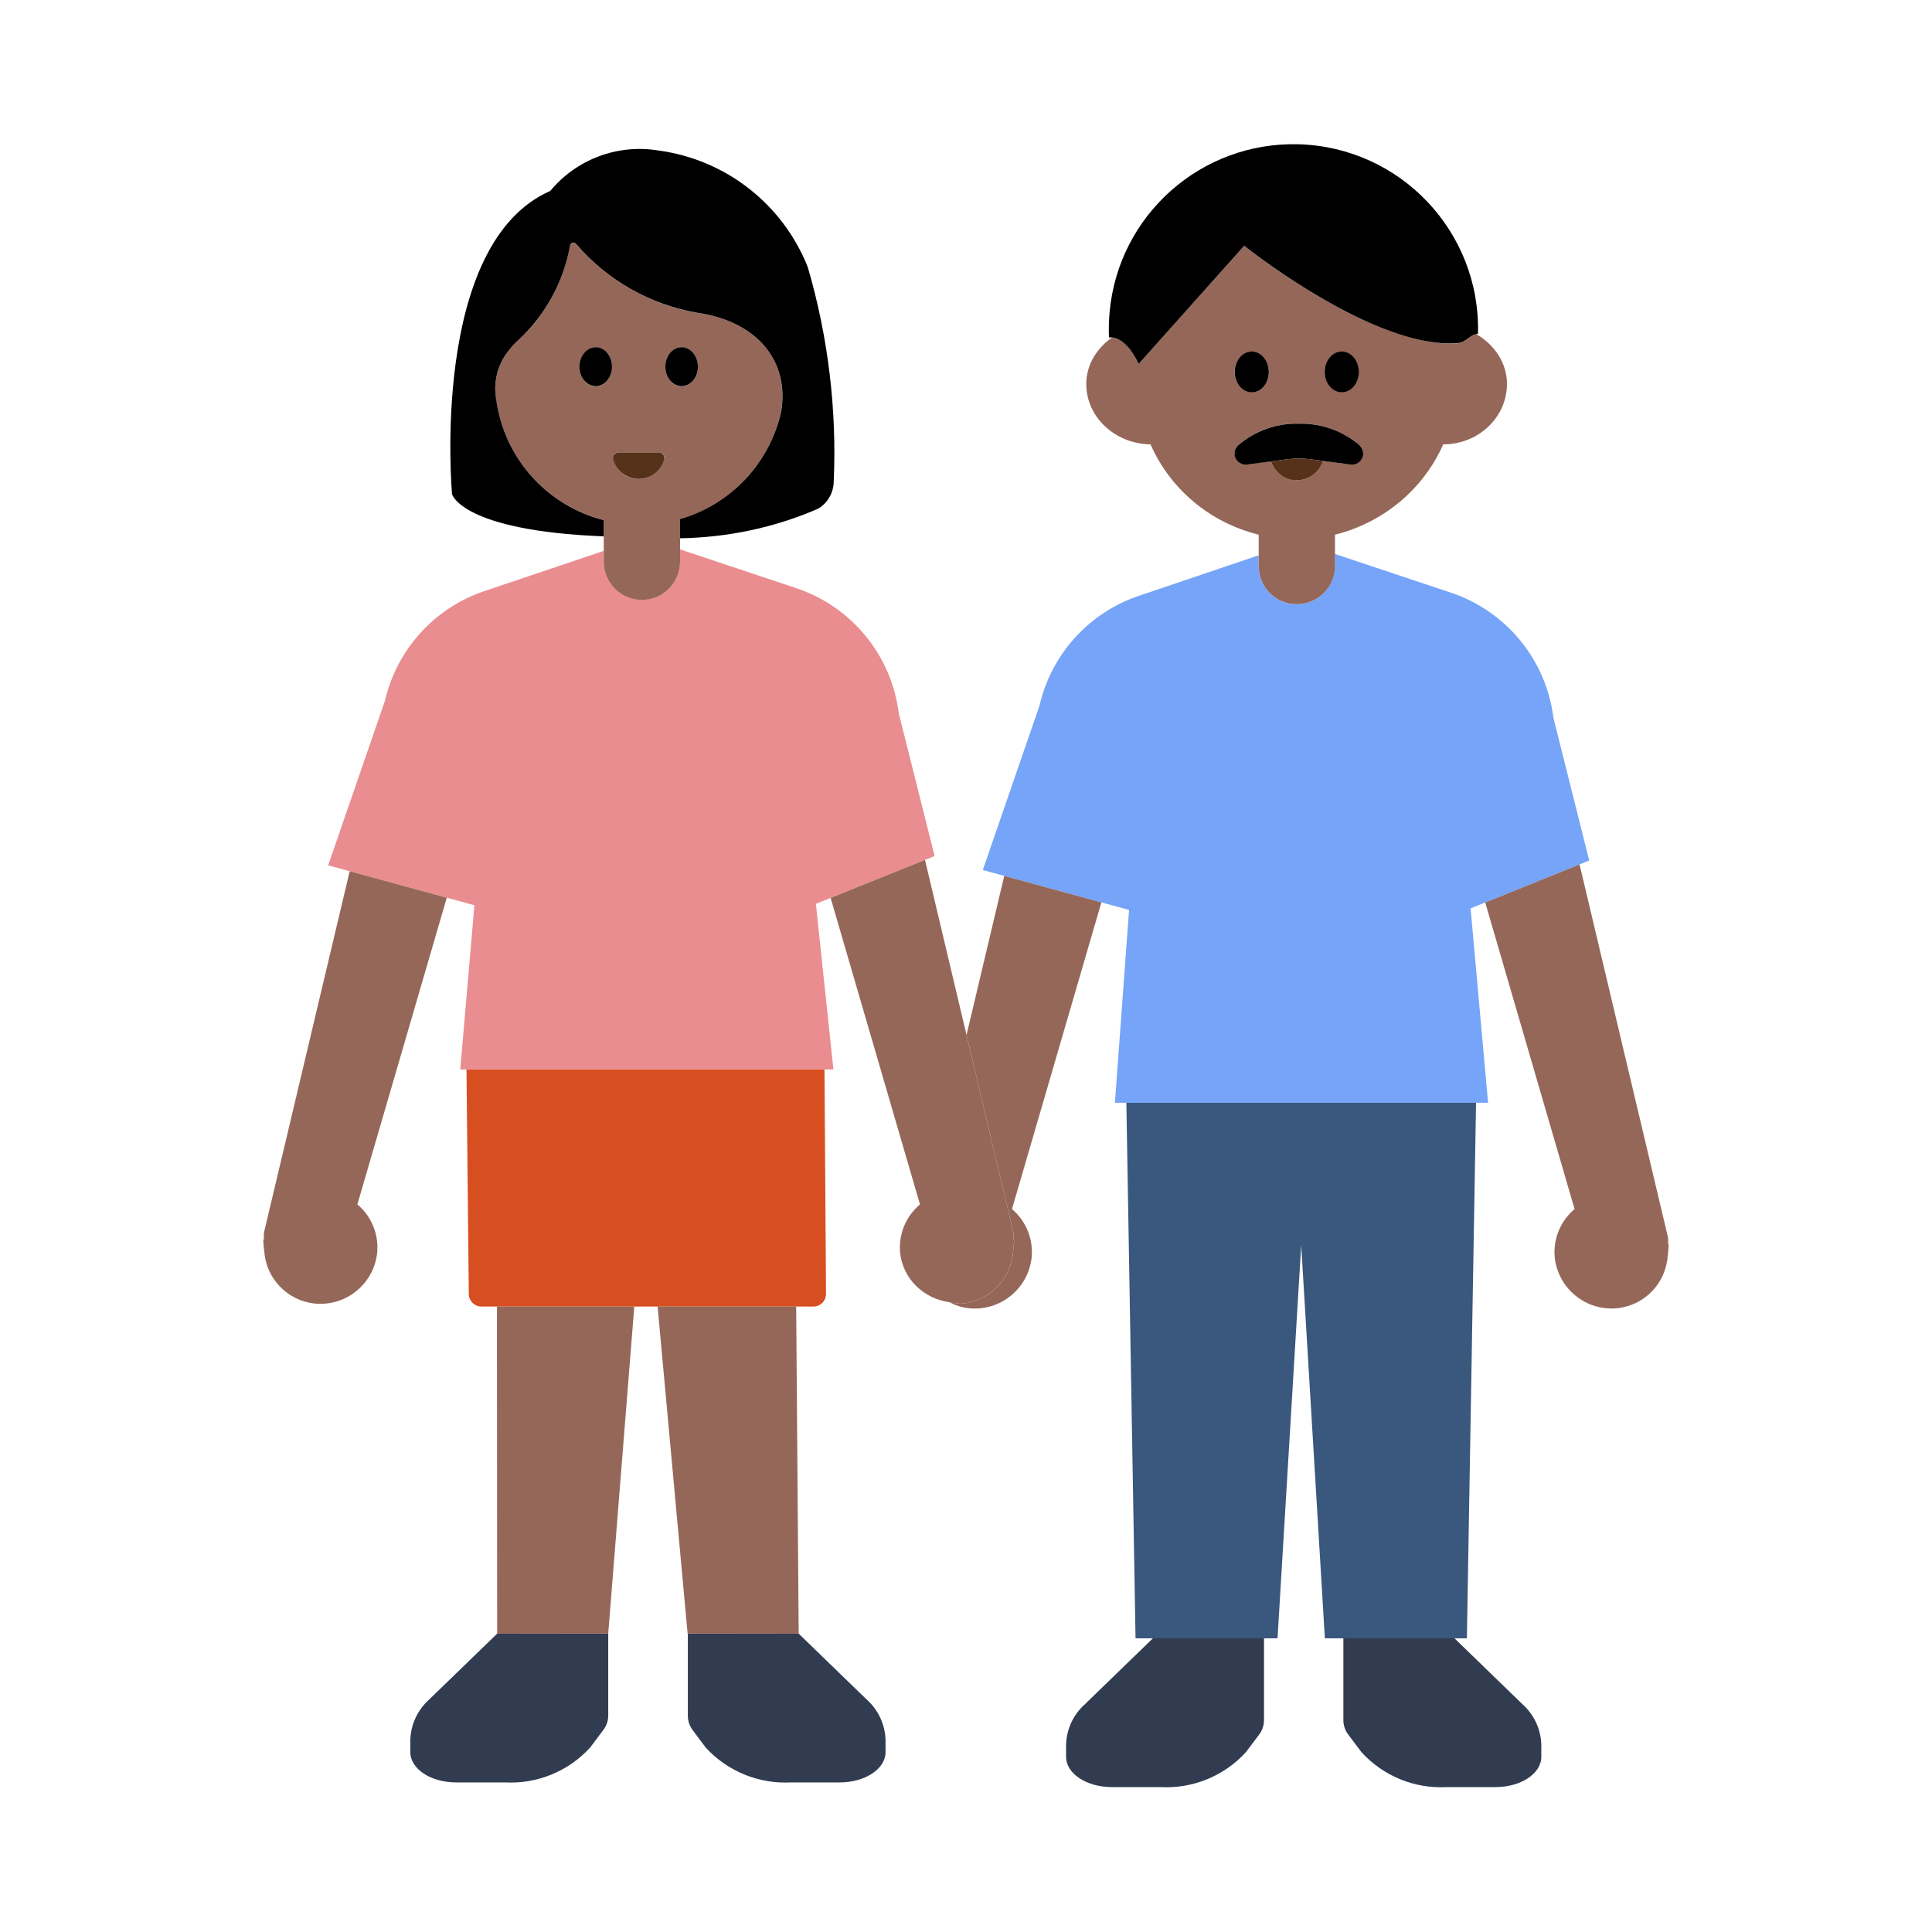 <?xml version="1.0" encoding="UTF-8"?><svg id="Layer_1" xmlns="http://www.w3.org/2000/svg" viewBox="0 0 40 40"><g id="_레이어_2"><g><polygon points="30.56 22.83 30.37 33.92 27.43 33.92 26.94 25.78 26.45 33.92 23.51 33.92 23.32 22.83 30.56 22.83" fill="#3a577d"/><path d="m32.903,17.816l-.741-2.953c-.149-1.2-.975-2.209-2.122-2.592l-2.402-.802v.253c0,.436-.354.79-.79.79s-.79-.354-.79-.79v-.225l-2.482.84c-1.031.349-1.808,1.207-2.053,2.268l-1.175,3.408.444.121,2.011.549.573.156-.293,3.992h7.726l-.362-4.024.303-.122,1.953-.788.2-.081Z" fill="#75a4f9"/><g><g><path d="m22.461,35.285c-.239.213-.379.514-.389.834v.255c0,.346.424.626.947.626h1.012c.667.035,1.314-.23,1.764-.723l.27-.359c.067-.086.104-.191.105-.3v-1.698h-2.301l-1.408,1.365Z" fill="#313c50"/><path d="m27.813,35.618c.001.109.038.214.105.3l.27.359c.45.493,1.097.759,1.764.723h1.011c.524,0,.948-.28.948-.626v-.255c-.01-.32-.151-.621-.389-.834l-1.408-1.365h-2.301v1.698Z" fill="#313c50"/></g><g><path d="m8.884,35.188c-.238.213-.379.515-.389.834v.255c0,.346.424.626.948.626h1.011c.666.036,1.314-.229,1.764-.722l.27-.36c.067-.086.104-.191.105-.3v-1.701l-2.3.003-1.409,1.365Z" fill="#313c50"/><path d="m14.241,35.521c0,.108.035.214.1.3l.27.36c.45.492,1.098.757,1.764.722h1.012c.523,0,.947-.28.947-.626v-.255c-.01-.32-.15-.621-.389-.834l-1.409-1.365-2.295-.003v1.701Z" fill="#313c50"/></g></g><path d="m9.658,22.142l.048,4.654c.004.142.12.255.262.255h6.871c.144,0,.261-.115.263-.259l-.032-4.65h-7.412Z" fill="#d74f21"/><path d="m19.35,17.723l-.742-2.954c-.149-1.2-.974-2.208-2.121-2.591l-2.407-.804v.252c0,.436-.354.79-.79.79s-.79-.354-.79-.79v-.221l-2.477.835c-1.031.349-1.808,1.208-2.053,2.269l-1.176,3.407.446.122,2.01.548.572.156-.293,3.4h7.726l-.363-3.429.305-.123,1.954-.787.198-.08Z" fill="#e98d90"/><g><g><path d="m20.011,21.428l.972,4.098c.003.038.003.077,0,.115,0,.016.012.03.014.047,0,.034-.01.064-.01.1,0,.039-.004.077-.011.115-.037.566-.476,1.024-1.04,1.085-.099.01-.191-.014-.285-.028.125.065.262.11.409.126.652.066,1.234-.408,1.3-1.06,0,0,0,0,0-.001.034-.377-.119-.747-.408-.992l1.851-6.35-2.011-.549-.781,3.294Z" fill="#956759"/><path d="m34.535,25.738c.003-.039.003-.077,0-.116l-1.832-7.725-1.953.788,1.85,6.348c-.291.243-.444.613-.412.991,0,.001,0,.002,0,.003.067.651.649,1.125,1.3,1.058.565-.061,1.003-.519,1.04-1.086.007-.038.011-.076.012-.114,0-.036.009-.066.009-.1-.001-.017-.014-.031-.014-.047Z" fill="#956759"/><path d="m30.57,6.92c-.08,0-.17.09-.27.15-.04.02-.09.03-.13.04-.33.02-.69-.04-1.06-.15-1.6-.46-3.35-1.87-3.35-1.87l-1.52,1.7-.67.75c-.21-.47-.44-.54-.55-.55-.31.22-.53.56-.53.96,0,.69.6,1.24,1.33,1.25.41.93,1.23,1.62,2.24,1.87v.65c0,.44.35.79.79.79.43,0,.79-.35.79-.79v-.65c1-.25,1.83-.94,2.24-1.87.73,0,1.32-.56,1.32-1.25,0-.44-.26-.81-.63-1.03Zm-2.79.36c.19,0,.35.19.35.42s-.16.42-.35.42-.35-.19-.35-.42.16-.42.35-.42Zm-1.86,0c.19,0,.35.19.35.42s-.16.42-.35.42c-.2,0-.36-.19-.36-.42s.16-.42.36-.42Zm2.07,2.34l-.6-.08c-.09.29-.4.47-.69.38-.19-.05-.33-.19-.39-.37l-.52.07c-.06,0-.12-.02-.16-.07-.09-.09-.09-.24,0-.33.35-.3.8-.46,1.26-.45.46-.01.91.15,1.26.45.05.04.07.1.07.16,0,.13-.1.24-.23.24Z" fill="#956759"/></g><g><polygon points="10.293 33.823 10.293 33.823 12.593 33.82 13.132 27.051 10.289 27.051 10.293 33.823" fill="#956759"/><polygon points="14.236 33.82 14.241 33.82 16.536 33.823 16.536 33.823 16.484 27.051 13.615 27.051 14.236 33.82" fill="#956759"/><path d="m5.464,25.526c-.003.038-.003.077,0,.115,0,.016-.013.03-.014.047,0,.034.01.064.009.1,0,.039.005.077.012.115.037.566.476,1.024,1.04,1.085.65.067,1.232-.406,1.299-1.056,0-.002,0-.003,0-.005.032-.378-.121-.747-.411-.991l1.851-6.35-2.01-.548-1.776,7.488Z" fill="#956759"/><path d="m20.976,25.903c.007-.038.01-.076.011-.115,0-.036.01-.066.01-.1-.002-.017-.014-.031-.014-.047.003-.038.003-.077,0-.115l-.972-4.098-.86-3.625-1.954.787,1.85,6.346c-.29.244-.444.613-.412.991,0,0,0,.002,0,.003.057.552.489.954,1.015,1.03.094.014.186.038.285.028.564-.061,1.003-.519,1.04-1.085Z" fill="#956759"/><path d="m14.45,6.48c-.99-.17-1.88-.68-2.53-1.43-.02-.03-.07-.03-.09-.01-.02.01-.02.03-.03.04-.13.74-.49,1.42-1.04,1.94-.1.08-.19.18-.26.28-.2.28-.29.63-.23.97.17,1.24,1.08,2.2,2.23,2.5v.86c0,.43.35.79.79.79s.79-.36.79-.79v-.88c1.04-.3,1.85-1.15,2.09-2.22.17-1-.43-1.86-1.72-2.05Zm-1.68,2.89h.87c.07,0,.12.05.12.11,0,.01-.01.02-.01.03-.08.29-.38.47-.67.39-.19-.05-.33-.2-.38-.39-.02-.06.01-.12.07-.14Zm-.44-1.37c-.18,0-.33-.18-.33-.41,0-.22.15-.4.33-.4.19,0,.34.18.34.4,0,.23-.15.41-.34.41Zm1.78,0c-.18,0-.33-.18-.33-.41,0-.22.15-.4.33-.4.19,0,.34.18.34.4,0,.23-.15.41-.34.41Z" fill="#956759"/></g></g><g><g><path d="m23.573,7.537l.669-.749,1.518-1.699s1.753,1.408,3.35,1.874c.369.108.729.165,1.058.143.044-.005.087-.017.128-.035.102-.059.191-.15.274-.152.01,0,.02-.012.03-.01.056-2.11-1.609-3.866-3.719-3.922-2.011-.054-3.719,1.461-3.907,3.464-.017.178-.021.358-.014.537,0,0,.022-.005.059-.002.106.009.339.086.554.551Z"/><path d="m26.667,9.507c.149-.019.299-.019.448,0l.276.036.603.079c.129-.003.231-.109.229-.237-.001-.061-.027-.12-.071-.163-.35-.301-.799-.462-1.261-.45-.462-.012-.911.149-1.261.45-.092.09-.094.237-.005.329.043.044.101.069.163.071l.525-.069.354-.046Z"/></g><path d="m10.272,8.265c-.059-.339.023-.688.228-.965.074-.104.161-.199.259-.282.546-.517.912-1.196,1.043-1.937.003-.016.011-.03.023-.04.029-.025.074-.022.099.008.649.755,1.54,1.26,2.521,1.428,1.291.192,1.898,1.051,1.727,2.051-.243,1.077-1.054,1.92-2.092,2.22v.396c.982-.016,1.954-.218,2.859-.612.195-.117.317-.326.322-.554.067-1.502-.115-3.005-.537-4.448-.52-1.309-1.708-2.234-3.105-2.416-.838-.134-1.685.185-2.226.839-2.506,1.098-2.034,6.279-2.034,6.279,0,0,.2.757,3.141.873v-.335c-1.149-.296-2.061-1.257-2.228-2.505Z"/></g><g><g><path d="m25.916,8.123c.195,0,.353-.189.353-.423s-.158-.423-.353-.423-.353.189-.353.423.158.423.353.423Z"/><path d="m27.78,8.123c.195,0,.353-.189.353-.423s-.158-.423-.353-.423-.353.189-.353.423.158.423.353.423Z"/></g><g><path d="m12.334,7.188c-.186,0-.337.181-.337.404s.151.404.337.404.337-.181.337-.404-.151-.404-.337-.404Z"/><path d="m14.113,7.188c-.186,0-.337.181-.337.404s.151.404.337.404.337-.181.337-.404-.151-.404-.337-.404Z"/></g></g><g><path d="m26.667,9.507l-.354.046c.062.178.2.32.383.37.298.082.602-.089.695-.38l-.276-.036c-.149-.019-.299-.019-.448,0Z" fill="#56321b"/><path d="m13.643,9.368h-.839c-.01,0-.02.002-.03.004-.061.017-.096.08-.079.141.051.187.197.332.384.384.292.08.593-.092.673-.384.003-.01.004-.02.004-.03,0-.063-.05-.114-.113-.115Z" fill="#56321b"/></g></g></g></svg>